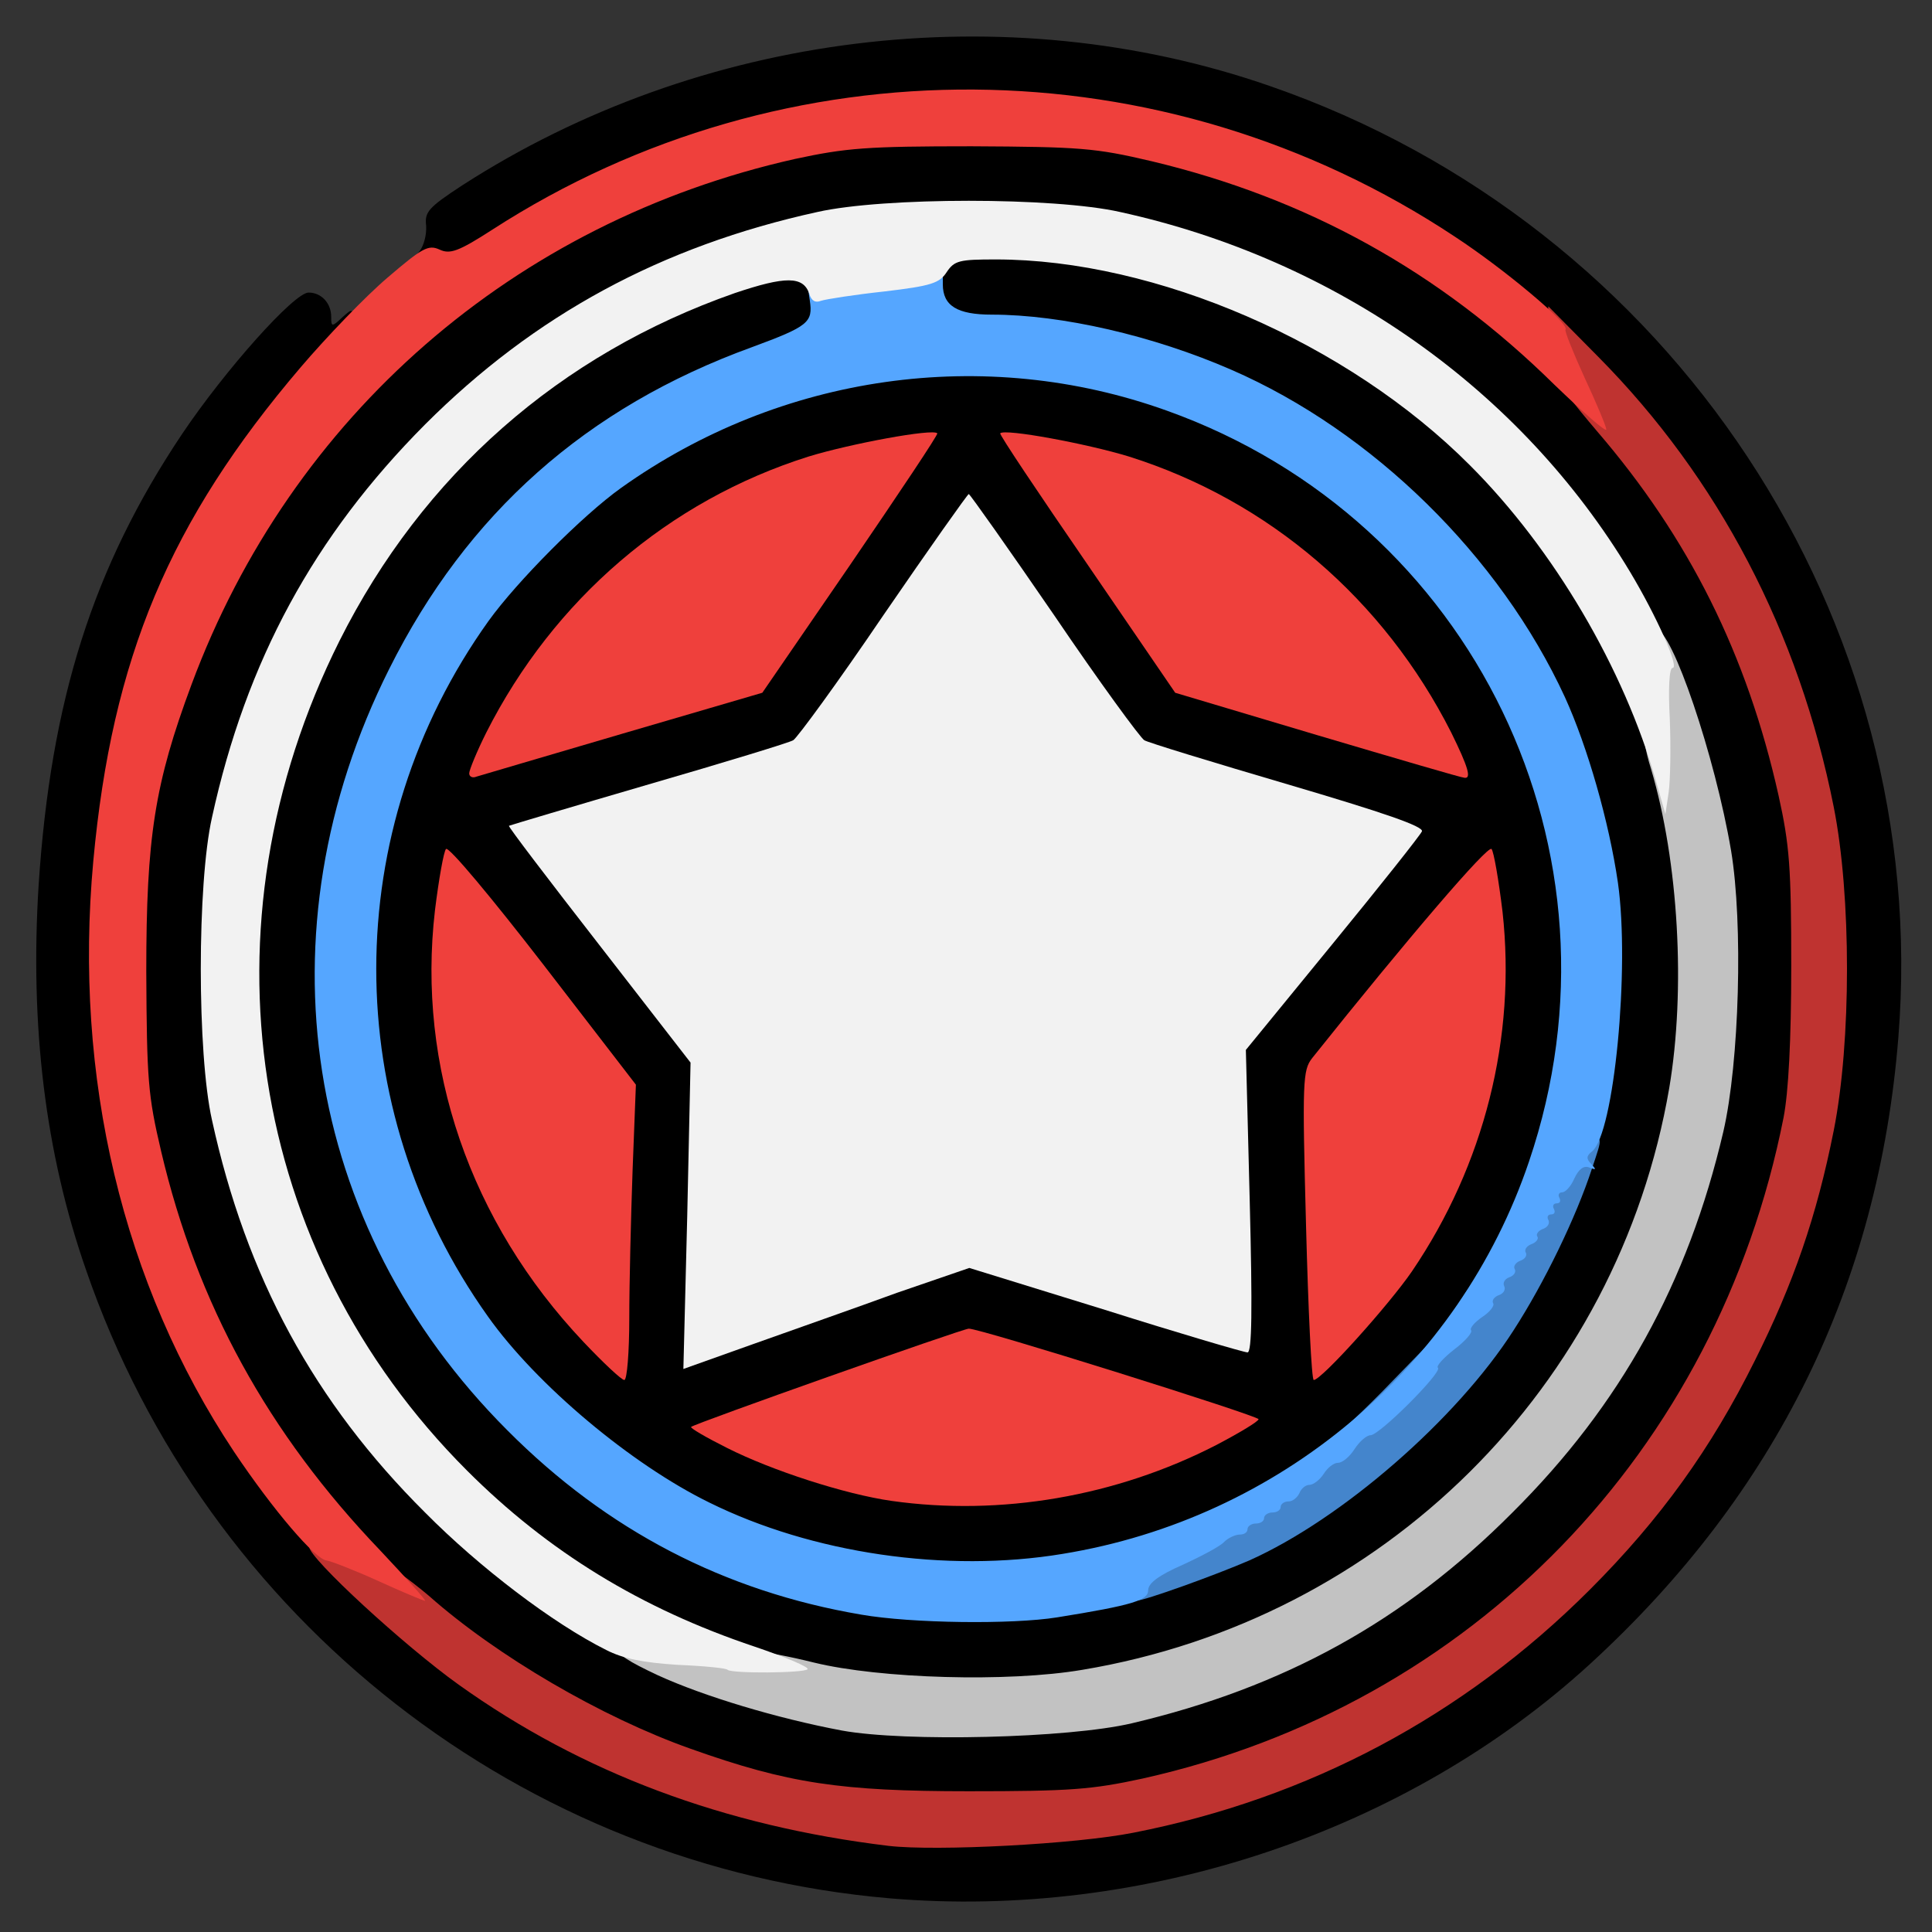 <?xml version="1.0" encoding="utf-8"?>
<!DOCTYPE svg PUBLIC "-//W3C//DTD SVG 1.0//EN" "http://www.w3.org/TR/2001/REC-SVG-20010904/DTD/svg10.dtd">
<svg version="1.0" xmlns="http://www.w3.org/2000/svg" width="32px" height="32px" viewBox="0 0 350 350" preserveAspectRatio="xMidYMid meet">
 <rect x="0" y="0" width="350" height="350" fill="#333333" stroke="none"/>
 <g fill="#000000">
  <path d="M161.2 343.9 c-66.5 -5.7 -123.7 -50.3 -145.6 -113.8 -7.4 -21.2 -10.2 -44.2 -8.6 -69.8 2.2 -33.4 9.8 -57.5 26 -81.7 7.8 -11.6 20.3 -25.6 22.9 -25.6 2.3 0 4.1 1.9 4.1 4.4 0 1.8 0.1 1.9 2 0.1 2 -1.8 2 -1.7 2 1.4 0 2.5 -1.6 5 -7.7 12.1 -22.4 26.1 -32.9 51.5 -36.4 87.5 -2.8 29.2 2.6 57.5 16.2 85 7.7 15.6 16.9 28.4 29.9 41.4 12.7 12.8 25.5 22 41.5 30.1 22.9 11.5 43.2 16.3 68 16.4 24.3 0 44.5 -4.9 68 -16.5 15.7 -7.7 28.5 -17 41.5 -29.9 47.6 -47.7 59.8 -116.4 31 -175.6 -25 -51.5 -75.2 -85.6 -132.5 -89.9 -15.3 -1.2 -38.4 2.1 -56.1 8 -9.9 3.3 -25.8 10.9 -34.9 16.9 -5.3 3.5 -7.9 4.6 -11 4.6 -5.4 0 -7.4 -1.3 -5.5 -3.5 0.8 -1 1.3 -3 1.2 -4.6 -0.3 -2.5 0.4 -3.3 6.5 -7.3 43.1 -27.8 98.4 -34.7 146.4 -18 72.8 25.2 119.9 96.5 113.8 172.4 -3.6 44.8 -22.1 82.5 -55.8 113.4 -33.3 30.5 -80.9 46.4 -126.9 42.5z"/>
  <path d="M153.5 327.4 c-56.8 -8.2 -102.1 -44.4 -121.8 -97.4 -6.8 -18.4 -8.2 -27.4 -8.2 -54.5 0 -21.5 0.2 -25.1 2.3 -34.5 11.4 -50.8 46.5 -91.2 95.2 -109.3 18.4 -6.8 27.4 -8.2 54.5 -8.2 21.5 0 25.1 0.2 34.5 2.3 45 10.1 82.5 39.4 103.3 80.7 4.7 9.5 9.1 22.2 11.9 34.6 2 9.3 2.3 13 2.3 33.9 0 16 -0.4 25.7 -1.4 30.5 -10.4 52.6 -45.1 94.1 -94.5 113.2 -17.8 6.9 -27.4 8.5 -52.6 8.8 -12.4 0.2 -23.8 0.1 -25.5 -0.1z m48.5 -18.2 c27.4 -6.4 49.4 -18.5 69 -38.2 25.4 -25.3 39.2 -56.3 40.7 -91 1.9 -45.6 -22 -91.1 -61.6 -117.5 -15.7 -10.4 -31.3 -17 -50.2 -21.1 -11.8 -2.6 -37 -2.6 -48.8 0 -28.2 6.1 -51.3 18.7 -71.1 38.5 -20.1 20.2 -32.5 42.9 -38.6 71.2 -2.6 11.8 -2.6 37 0 48.8 6.2 28.3 18.5 51 38.6 71.1 21.2 21.2 45.3 33.8 75.5 39.5 11 2 34.9 1.3 46.5 -1.3z"/>
  <path d="M151.5 305.5 c-42.1 -7.8 -75.5 -32.4 -93.9 -69.2 -9.7 -19.3 -13.6 -36.8 -13.6 -60.3 0 -23.9 4.3 -42.4 14.5 -62.9 15.1 -30.2 39.7 -51.8 72 -63.1 9.5 -3.3 16.8 -3.7 18.6 -0.9 1.3 2.1 1.1 11.5 -0.4 12.7 -0.7 0.6 -5 2.4 -9.5 4.1 -30 10.9 -51.6 30.1 -65.7 58.3 -11.1 22.2 -15.4 44.8 -12.4 65.1 5.7 38.4 30.4 72.4 65.7 90.1 12.9 6.5 34.3 11.6 48.8 11.6 13.7 0 31.9 -4.3 47.3 -11.2 23.7 -10.6 46.5 -33.8 57.3 -58.3 4.9 -11.1 5.5 -12.9 7.8 -22.5 8.7 -36.3 -3.3 -75.6 -31.9 -104.1 -10.9 -10.9 -22.9 -19.2 -36 -24.9 -14.2 -6.2 -30.8 -10 -43.4 -10 -2.9 0 -6.1 -0.6 -7.1 -1.3 -2.5 -1.9 -3.3 -9 -1.2 -12.2 1.6 -2.4 2 -2.5 12 -2.5 38 0 76.4 19.2 100 49.9 9.2 11.9 18 29.3 21.9 43.1 4.9 17.1 6.2 44.7 3.1 63.1 -9.2 53.7 -51.6 96.1 -105.3 105.3 -11.5 1.9 -38.3 2 -48.6 0.1z"/>
  <path d="M154.8 284.5 c-22 -3.7 -42.3 -14.3 -58.1 -30.2 -12.5 -12.7 -19.5 -23.7 -25.3 -39.9 -8.4 -23.5 -8.6 -52.8 -0.4 -76.8 8.4 -24.8 26.2 -46 49.8 -59.3 26.2 -14.7 63.9 -17.5 93.6 -6.9 16 5.7 27.2 12.8 39.5 24.9 21.4 21.1 32.1 47.5 32.1 79.2 0 32 -10.8 58.3 -32.7 79.6 -16.7 16.3 -35.2 25.7 -57.8 29.4 -10.8 1.8 -30.1 1.8 -40.7 0z m30.7 -15.6 c11.4 -1.6 32.5 -8.6 32.5 -10.8 0 -0.4 -9.5 -3.7 -21.1 -7.2 l-21.1 -6.6 -19.2 6.9 c-10.5 3.7 -19.8 7 -20.6 7.4 -2.2 0.8 1.7 2.8 12.7 6.4 14.4 4.6 24.1 5.7 36.8 3.9z m-33.6 -35 c12 -4.2 21.1 -6.9 23.6 -6.9 3.2 0 29.5 7.5 45.7 12.9 l2.6 0.9 -0.5 -26.8 -0.6 -26.8 13.3 -16.4 c7.3 -8.9 13.9 -17 14.6 -17.9 1.2 -1.3 -0.8 -2.1 -16.9 -6.8 -10 -3 -20.9 -6.2 -24.2 -7.2 l-6.1 -1.8 -13.9 -20.4 -14 -20.4 -13.8 20.1 c-7.6 11 -14.3 20.4 -15 20.7 -0.6 0.4 -11.5 3.7 -24.2 7.4 -12.6 3.7 -23.2 6.9 -23.4 7.1 -0.2 0.1 6.3 8.7 14.4 19.1 l14.7 18.8 -0.6 26.7 -0.6 26.7 2.8 -1 c1.5 -0.6 11.5 -4.2 22.1 -8z m-40.5 -13.4 l0.6 -21.1 -14.2 -18.6 c-7.9 -10.3 -14.6 -18.7 -14.9 -18.8 -0.4 0 -1 3.3 -1.4 7.3 -1.6 17.7 4.9 40.7 16.5 57.7 3.8 5.6 12 15.3 12.5 14.8 0.1 -0.2 0.5 -9.8 0.9 -21.3z m141.6 6.5 c8.3 -12.3 13.9 -27 16 -42 1.2 -8.8 0.4 -23.3 -1.2 -22.8 -0.5 0.2 -7.2 8 -14.9 17.3 l-14 17 0.5 14 c0.3 7.7 0.6 18.1 0.6 23 l0.1 9 4.6 -5 c2.5 -2.7 6.2 -7.4 8.3 -10.5z m-138.2 -98.6 l20.3 -5.9 13.8 -20.1 13.8 -20.1 -4.1 0.9 c-24.7 5.4 -46.7 20.3 -60.7 41.1 -5.9 8.8 -7 11.3 -4.6 10.5 0.6 -0.3 10.3 -3.1 21.5 -6.4z m144.2 5.7 c0 -0.5 -2.7 -4.9 -5.9 -9.8 -14 -20.8 -36 -35.7 -60.7 -41.1 l-4.1 -0.9 13.8 20.1 13.8 20.1 20.8 6.2 c23.2 6.9 22.3 6.7 22.3 5.4z"/>
 </g>
 <g fill="#bf3330">
  <path d="M161 334.4 c-29.8 -3.6 -55.5 -13.2 -77.9 -29.2 -9.8 -7 -27.1 -22.9 -27.1 -25 0 -2 5.8 -1.3 10.9 1.3 2.7 1.3 7.5 4.8 10.8 7.6 12.3 10.9 31.3 22 47.4 27.7 17.7 6.3 27.2 7.7 50.4 7.7 18.4 0 22.3 -0.3 31.5 -2.3 59.6 -13.3 104.1 -59.2 116.1 -119.7 0.9 -4.6 1.4 -14 1.4 -27.5 0 -17.8 -0.3 -21.9 -2.3 -30.9 -5.7 -25.5 -16.2 -46.6 -32.9 -66 -4 -4.7 -7.1 -8.7 -6.8 -8.9 0.2 -0.3 -0.3 -1.8 -1.1 -3.4 -0.8 -1.6 -1.4 -4.6 -1.2 -6.6 l0.3 -3.7 9 9.1 c21.8 22 36.4 49.9 42.7 81.6 3.2 16.1 3.2 42.5 0 58.6 -3.1 15.6 -7.3 27.7 -14.3 41.7 -7.9 15.9 -17.1 28.7 -29.9 41.5 -22.9 22.9 -51 37.8 -82.6 44 -10.5 2.1 -35.8 3.4 -44.4 2.4z"/>
 </g>
 <g fill="#ef403c">
  <path d="M68.5 286.4 c-4.4 -2 -8.6 -3.6 -9.3 -3.7 -2 -0.1 -9.7 -9.1 -16.8 -19.7 -20.2 -30.4 -29.1 -67.8 -25.5 -107 3.4 -36.8 13.8 -61.6 37.6 -89.5 4.7 -5.5 11.7 -12.8 15.7 -16.2 6.3 -5.4 7.4 -6 9.4 -5.1 1.9 0.9 3.4 0.4 9.6 -3.6 53.1 -34.3 121.5 -33.8 174.4 1.3 9 5.9 20.9 15.9 20 16.8 -0.2 0.2 1.4 4.2 3.5 8.8 2.1 4.5 3.9 8.8 3.9 9.3 0 0.6 -4.2 -3.1 -9.4 -8.1 -20.9 -20.6 -44.9 -33.8 -73 -40.5 -10.2 -2.4 -12.9 -2.6 -32.6 -2.7 -19 0 -22.7 0.3 -32 2.3 -50.8 11.4 -91.2 46.5 -109.3 95.2 -6.7 18 -8.2 27.7 -8.2 52 0.1 19.7 0.3 22.4 2.7 32.6 6.5 27.6 19.3 51 39.7 72.3 4.7 5 8.4 9.1 8.1 9.1 -0.3 0 -4.1 -1.6 -8.5 -3.6z"/>
  <path d="M161.5 271.9 c-8.4 -1.2 -21.7 -5.5 -29.8 -9.6 -3.8 -1.9 -6.7 -3.6 -6.5 -3.8 0.6 -0.6 49.2 -17.8 50.3 -17.8 1.9 -0.1 52.5 15.8 52.5 16.4 0 0.4 -3.5 2.5 -7.7 4.7 -18.1 9.3 -39 12.9 -58.8 10.1z"/>
  <path d="M105.7 243.1 c-20.6 -21.8 -30.2 -49.9 -26.9 -78.2 0.7 -5.7 1.6 -10.7 2 -11.1 0.5 -0.5 8.4 9 17.6 20.9 l16.8 21.8 -0.6 15.5 c-0.3 8.5 -0.6 20.6 -0.6 26.8 0 6.1 -0.4 11.2 -0.9 11.2 -0.5 0 -3.8 -3.1 -7.4 -6.9z"/>
  <path d="M236.6 222 c-0.7 -26.2 -0.6 -28.1 1.1 -30.3 17.4 -21.8 31.8 -38.6 32.5 -37.9 0.4 0.4 1.3 5.6 2 11.4 2.5 22.7 -3.3 45.8 -16.4 65.1 -4.1 6 -16.4 19.7 -17.8 19.7 -0.4 0 -1 -12.6 -1.4 -28z"/>
  <path d="M85 140.1 c0 -0.6 1.4 -4 3.1 -7.4 12.2 -24.1 33 -42 58.4 -50 7.5 -2.3 22.5 -5.1 23.3 -4.2 0.2 0.2 -6.9 10.8 -15.7 23.7 l-16 23.3 -25.3 7.4 c-13.9 4.1 -25.9 7.6 -26.5 7.8 -0.7 0.3 -1.3 0 -1.3 -0.6z"/>
  <path d="M238.7 133.2 l-25.8 -7.7 -16 -23.4 c-8.8 -12.8 -15.9 -23.4 -15.7 -23.6 0.8 -0.9 15.8 1.9 23.3 4.2 25.4 8 46.2 25.9 58.4 50 3.1 6.3 3.7 8.4 2.4 8.2 -0.5 0 -12.4 -3.5 -26.6 -7.7z"/>
 </g>
 <g fill="#4485cc">
  <path d="M205 286.6 c0 -3.1 0.4 -3.5 6.2 -6.1 3.5 -1.6 6.9 -3.4 7.6 -4.2 0.7 -0.7 2 -1.3 2.8 -1.3 0.8 0 1.4 -0.4 1.4 -1 0 -0.5 0.7 -1 1.5 -1 0.8 0 1.5 -0.4 1.5 -1 0 -0.5 0.7 -1 1.5 -1 0.8 0 1.5 -0.4 1.5 -1 0 -0.5 0.6 -1 1.4 -1 0.8 0 1.6 -0.7 2 -1.5 0.3 -0.8 1.2 -1.5 2.1 -1.5 0.8 0 1.5 -0.4 1.5 -1 0 -0.5 1.2 -1.6 2.8 -2.4 1.5 -0.8 6.8 -5.6 11.7 -10.6 12.2 -12.5 11.9 -12.2 13.4 -15.2 0.8 -1.5 2.2 -3.6 3.1 -4.5 0.8 -1 3.1 -4 5 -6.8 1.8 -2.7 3.6 -5.2 4 -5.5 0.3 -0.3 1.2 -2 1.9 -3.7 0.8 -1.8 1.7 -3.3 2.2 -3.3 0.5 0 1.7 -1.6 2.6 -3.5 1.3 -2.8 2.3 -3.5 4.5 -3.5 3.3 0 3.2 -0.3 1.2 5.7 -2.9 8.9 -8.7 20.8 -14.2 29.3 -10.3 16.1 -31.1 34.2 -47.9 41.7 -6 2.6 -19 7.3 -20.5 7.3 -0.4 0 -0.8 -1.5 -0.8 -3.4z"/>
 </g>
 <g fill="#55a6ff">
  <path d="M156 292.5 c-24.7 -4.2 -46 -15.2 -64.1 -33.4 -37 -37 -45.3 -90.2 -21.4 -137.9 14.1 -28.2 35.7 -47.4 65.7 -58.3 10.3 -3.8 11.1 -4.5 10.5 -8.5 -0.5 -3 -0.3 -3.2 3.1 -3.8 2 -0.3 7.6 -0.9 12.3 -1.2 l8.7 -0.7 0 2.8 c0 3.9 2.6 5.5 8.9 5.5 12.6 0 29.2 3.8 43.4 10 25.5 11.1 48.6 33.7 60.4 59.3 4.1 9 8 22.6 9.6 33.6 2.2 15.5 -0.7 45.5 -4.7 48.7 -1 0.8 -1.1 1.3 -0.1 2.3 0.9 1 0.9 1.1 -0.4 0.6 -1 -0.4 -1.9 0.3 -2.7 2 -0.6 1.4 -1.6 2.5 -2.2 2.5 -0.6 0 -0.8 0.5 -0.5 1 0.3 0.6 0.1 1 -0.5 1 -0.6 0 -0.8 0.5 -0.5 1 0.3 0.6 0.1 1 -0.5 1 -0.6 0 -0.8 0.5 -0.5 1 0.3 0.6 -0.1 1.3 -0.9 1.6 -0.9 0.3 -1.4 1 -1.1 1.4 0.3 0.4 -0.2 1.1 -1.1 1.4 -0.8 0.3 -1.3 1 -1 1.5 0.3 0.5 -0.1 1.2 -1 1.5 -0.8 0.3 -1.3 1 -1 1.5 0.3 0.5 -0.1 1.2 -1 1.5 -0.8 0.3 -1.2 1 -0.9 1.6 0.3 0.6 -0.1 1.3 -0.9 1.6 -0.9 0.3 -1.4 1 -1.1 1.5 0.3 0.4 -0.6 1.6 -2 2.5 -1.3 0.9 -2.3 2 -2 2.4 0.3 0.4 -1.1 2 -3.1 3.5 -1.9 1.5 -3.3 3 -2.9 3.3 0.8 0.8 -10.6 12.2 -12.2 12.2 -0.7 0 -2 1.1 -2.9 2.5 -0.9 1.4 -2.2 2.5 -3 2.5 -0.8 0 -1.9 0.9 -2.6 2 -0.7 1.1 -1.9 2 -2.6 2 -0.7 0 -1.5 0.7 -1.8 1.5 -0.4 0.8 -1.2 1.5 -2 1.5 -0.8 0 -1.4 0.5 -1.4 1 0 0.6 -0.7 1 -1.5 1 -0.8 0 -1.5 0.5 -1.5 1 0 0.6 -0.7 1 -1.5 1 -0.8 0 -1.5 0.5 -1.5 1 0 0.6 -0.6 1 -1.4 1 -0.8 0 -2.1 0.6 -2.8 1.3 -0.7 0.8 -4.1 2.6 -7.6 4.2 -4.3 1.9 -6.2 3.3 -6.2 4.6 0 1.8 -2.8 2.7 -16.5 4.9 -8.1 1.3 -26.3 1.1 -35.5 -0.5z m36.5 -11 c39.3 -6.4 71.9 -33.8 84.5 -71.1 19 -56 -10 -116.1 -65.6 -136 -33.1 -11.9 -70 -6.6 -98.9 14 -7 5 -18.9 17 -24 24.1 -27.1 37.9 -27.1 88.1 -0.1 126 8.8 12.4 26 26.8 40.1 33.7 18.6 9.2 42.9 12.8 64 9.3z"/>
 </g>
 <g fill="#c2c2c2">
  <path d="M152.5 313.5 c-11.7 -2.2 -25 -6.2 -33.3 -10 -10.5 -4.9 -9.6 -6 4 -5 6.2 0.4 12.4 0.7 13.8 0.7 1.4 0 6.1 0.9 10.5 2 11.9 2.9 35.1 3.6 48.6 1.3 54.5 -9.1 97 -51.2 106.3 -105.4 3 -17.8 1.7 -41 -3.3 -57.8 -1.1 -3.5 -1.5 -6.3 -1 -6.3 0.5 0 0.9 -4.3 0.9 -9.5 0 -5.7 0.4 -9.5 1 -9.5 2.9 0 10.7 23 13.6 40.1 2.2 13.2 1.5 38.4 -1.4 50.9 -6.4 27.4 -18.6 49.5 -38.2 69 -19.6 19.7 -41.4 31.7 -69 38.2 -11.5 2.7 -41 3.4 -52.5 1.3z"/>
 </g>
 <g fill="#f2f2f2">
  <path d="M131.8 302.5 c-0.2 -0.3 -4.3 -0.7 -9.1 -0.9 -6.1 -0.4 -9.8 -1.1 -12.9 -2.7 -9.6 -4.8 -22.9 -14.9 -32.8 -24.9 -20.1 -20 -32.4 -42.7 -38.6 -71.1 -2.7 -12 -2.7 -42.8 0 -54.8 6.2 -28.4 18.5 -51 38.6 -71.2 19.8 -19.8 42.8 -32.3 71.1 -38.5 12 -2.7 42.8 -2.7 54.8 0 39.2 8.6 72.6 32.2 92.4 65.2 4.8 8 9 17.4 7.7 17.4 -0.6 0 -0.8 3.7 -0.5 9.3 0.2 5 0.1 11 -0.2 13.2 l-0.6 4 -1.7 -6 c-5.8 -20.4 -18.5 -42 -33.7 -57.2 -22.1 -22.2 -56.9 -37.3 -85.9 -37.3 -6.6 0 -7.5 0.2 -8.9 2.3 -1.3 2 -2.8 2.5 -11.3 3.5 -5.5 0.6 -10.6 1.4 -11.5 1.7 -1 0.4 -1.7 0 -2.1 -1.3 -1.1 -3.2 -4.3 -3.2 -13.5 -0.1 -31.7 11.1 -56.5 32.9 -71.6 63 -25.8 51.6 -16.7 110.5 23.1 150.3 14.7 14.7 31.5 25 52.1 31.9 5.6 1.9 9.9 3.7 9.6 4.1 -0.7 0.7 -13.7 0.8 -14.5 0.1z"/>
  <path d="M124.5 220.2 l0.6 -27.7 -16.6 -21.4 c-9.1 -11.7 -16.5 -21.4 -16.3 -21.5 0.2 -0.1 11.6 -3.5 25.3 -7.5 13.8 -4 25.6 -7.6 26.2 -8 0.7 -0.4 8.1 -10.5 16.3 -22.6 8.3 -12.1 15.3 -22 15.5 -22 0.2 0 7.2 9.9 15.5 22 8.2 12.1 15.6 22.2 16.3 22.6 0.6 0.4 12.4 4 26 8 17.3 5.1 24.6 7.6 24.3 8.5 -0.3 0.7 -7.6 9.9 -16.2 20.4 l-15.7 19.2 0.7 27.4 c0.5 19.7 0.4 27.4 -0.4 27.4 -0.6 0 -12.2 -3.4 -25.8 -7.7 l-24.6 -7.6 -13.1 4.5 c-7.1 2.6 -18.8 6.7 -25.8 9.2 l-12.9 4.6 0.7 -27.8z"/>
 </g>
</svg>